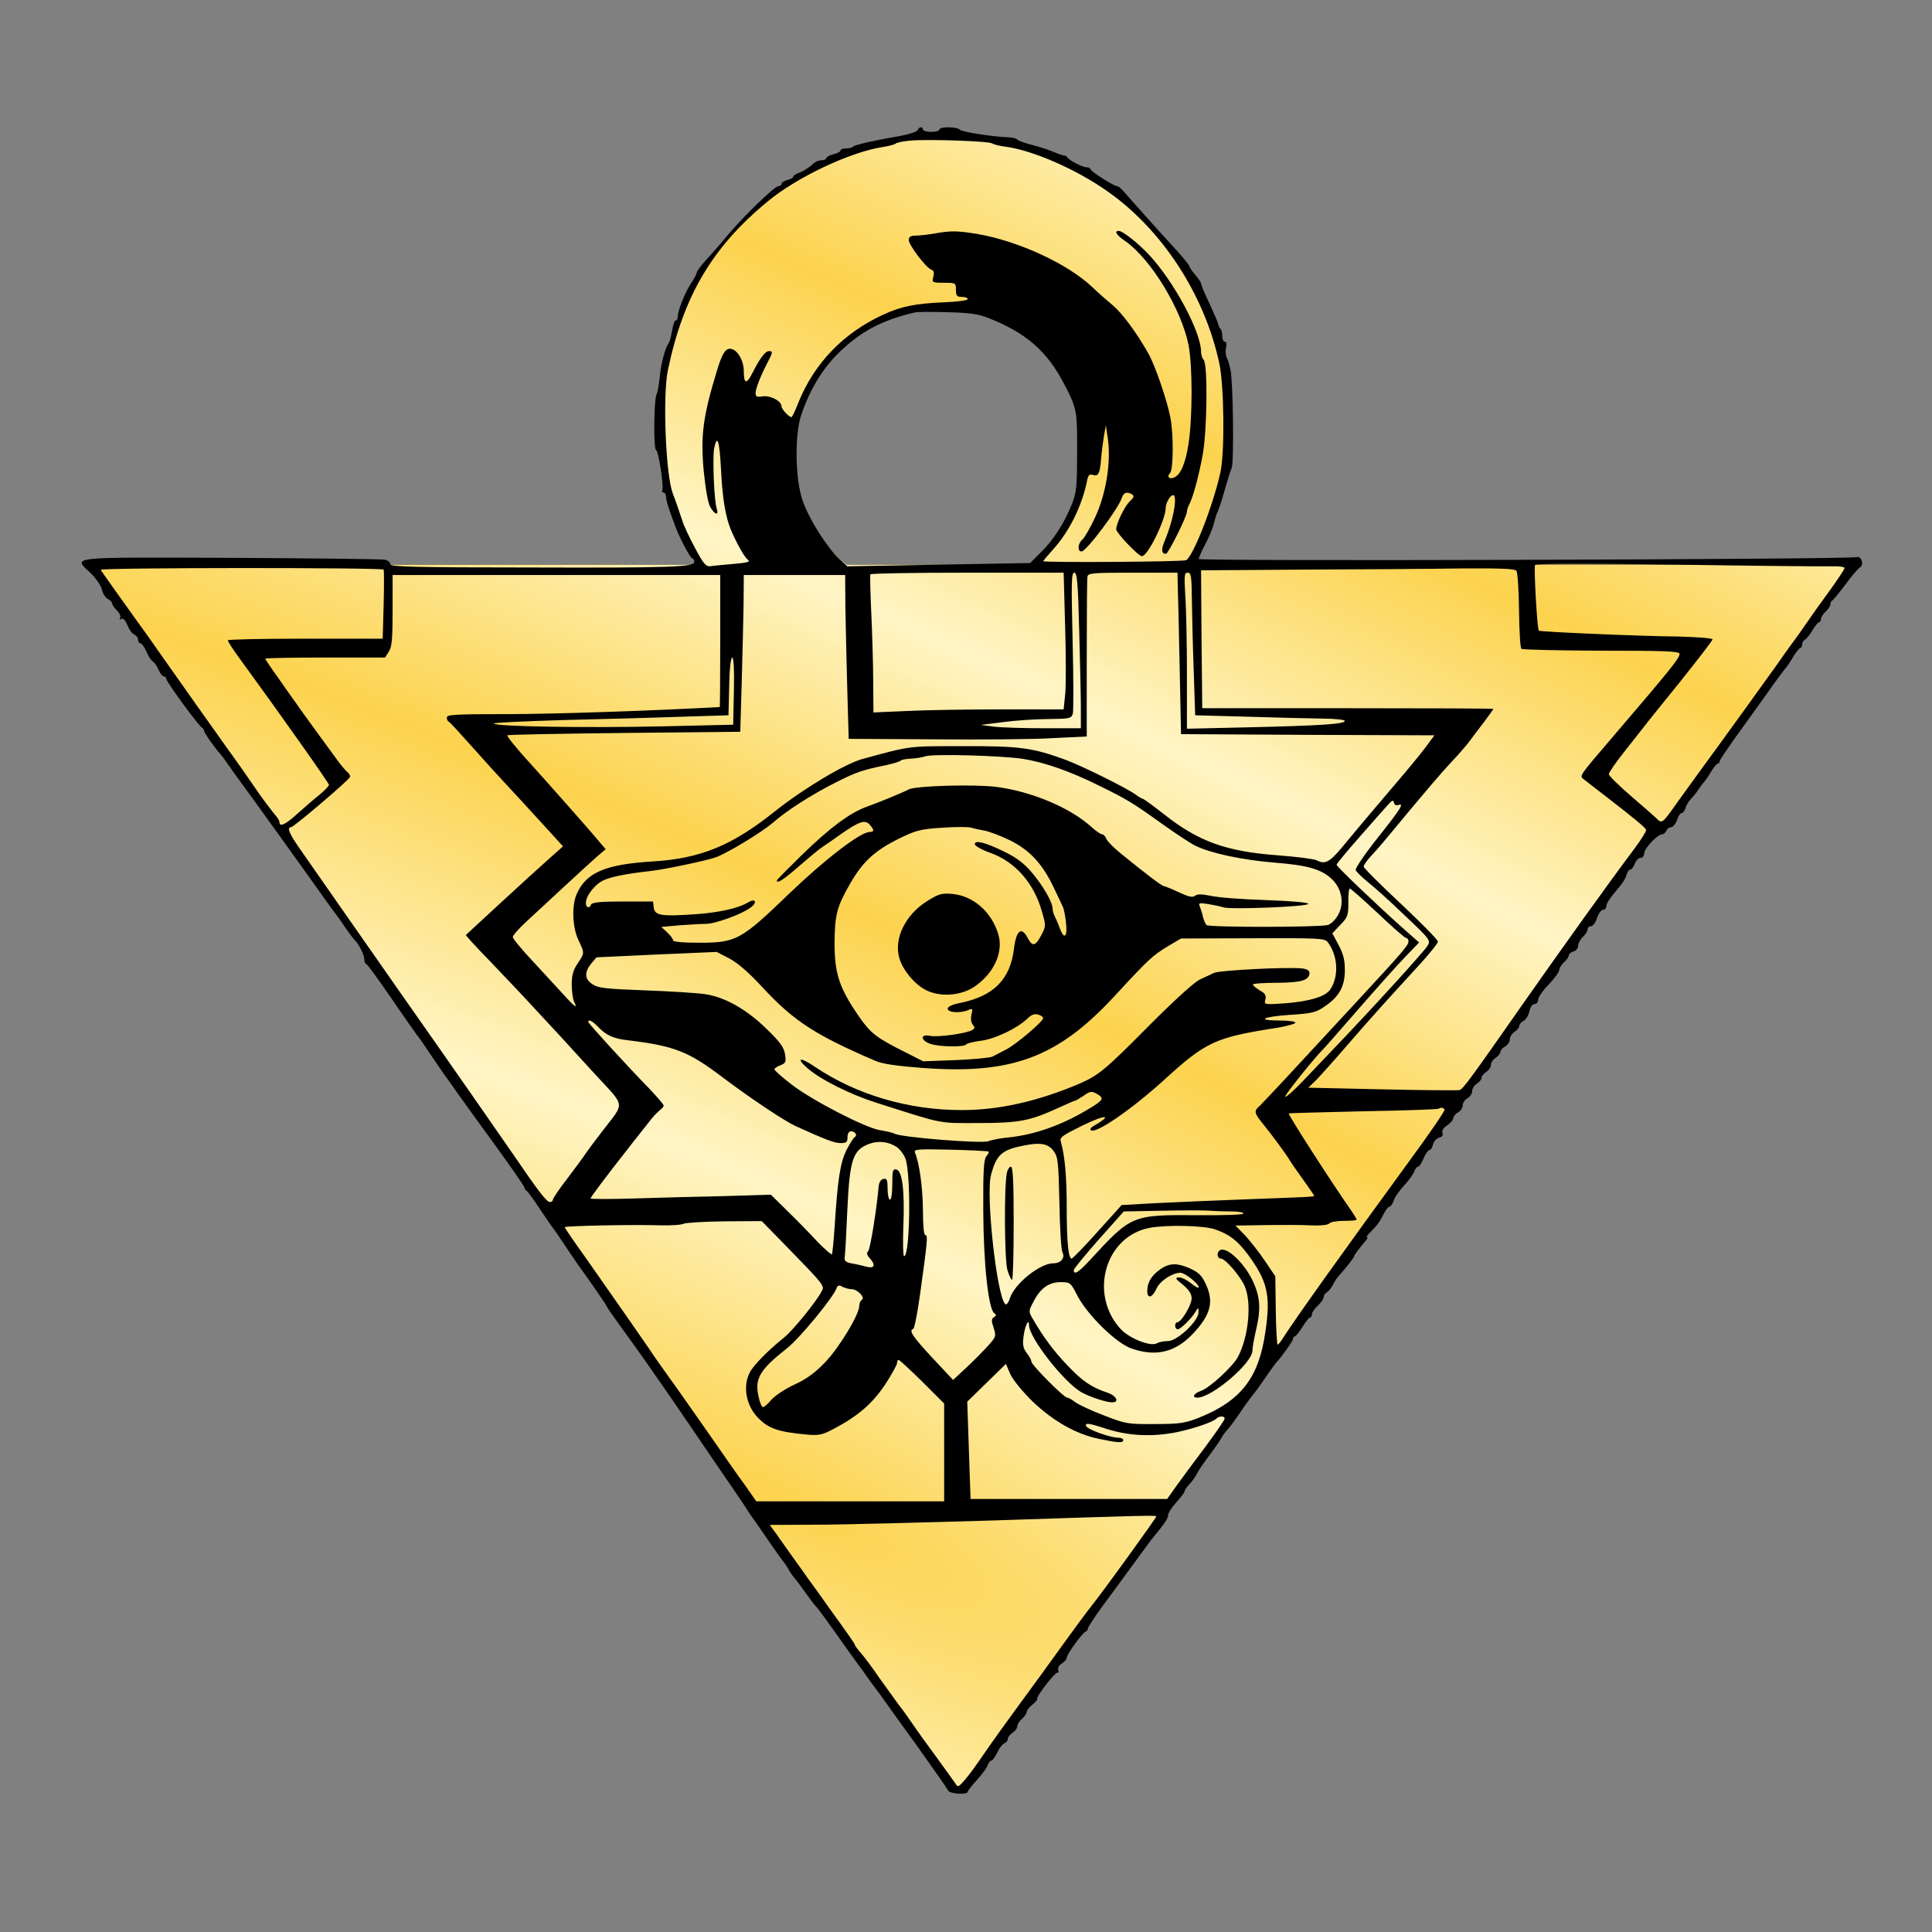 <?xml version="1.0" encoding="utf-8"?>
<svg viewBox="0 0 500 500" xmlns="http://www.w3.org/2000/svg">
  <rect x="0" y="0" width="500" height="500" fill="#808080" stroke="none"/>
  <defs>
    <radialGradient gradientUnits="userSpaceOnUse" cx="-3612.173" cy="2773.005" r="3729.994" id="gradient-0" gradientTransform="matrix(0.138, 0.29, -1.177, 0.559, 6753.036, 735.61)" spreadMethod="reflect">
      <stop offset="0" style="stop-color: rgba(252, 211, 78, 1)"/>
      <stop offset="1" style="stop-color: rgb(255, 245, 197);"/>
    </radialGradient>
  </defs>
  <g transform="matrix(0.061, 0, 0, -0.061, 20.475, 464.189)" fill="#000000" stroke="none" style="">
    <title>Icon</title>
    <path d="M 55.158 5215.229 L 2649.758 5215.229 C 2537.492 5396.195 2472.109 5609.324 2472.109 5835.969 C 2472.109 6163.279 2608.881 6462.056 2825.493 6677.166 C 3043.606 6890.741 3346.376 7025.434 3678.208 7025.434 C 4010.04 7025.434 4312.86 6890.691 4530.956 6677.133 C 4639.493 6569.685 4728.359 6440.751 4789.484 6299.061 C 4819.832 6228.117 4843.678 6152.866 4859.785 6075.7 C 4867.788 6037.134 4873.944 5997.446 4878.086 5957.592 C 4880.132 5937.674 4881.7 5917.31 4882.756 5897.127 C 4883.251 5887.044 4883.647 5876.763 4883.928 5866.631 C 4884.175 5856.383 4884.307 5836.365 4884.307 5836.365 L 4884.307 5836.051 C 4883.796 5609.275 4818.38 5396.244 4706.229 5215.229 L 7515.147 5215.229 L 3725.471 -1.448 L 55.158 5215.229 Z M 3650.467 6303.649 C 3310.368 6303.649 3034.678 6027.959 3034.678 5687.859 C 3034.678 5497.982 3120.606 5328.188 3255.695 5215.229 L 4045.239 5215.229 C 4180.329 5328.188 4266.257 5497.982 4266.257 5687.859 C 4266.257 6027.959 3990.567 6303.649 3650.467 6303.649 Z" style="stroke: rgb(0, 0, 0); paint-order: fill; fill-rule: evenodd; fill: url(#gradient-0);"/>
    <path d="M 3558 7058 C 3555 7051 3522 7040 3484 7033 C 3368 7013 3292 6995 3284 6988 C 3280 6983 3266 6980 3253 6980 C 3241 6980 3230 6976 3230 6971 C 3230 6966 3217 6959 3200 6955 C 3184 6951 3170 6944 3170 6939 C 3170 6934 3161 6930 3151 6930 C 3140 6930 3125 6924 3118 6918 C 3098 6899 3068 6880 3048 6874 C 3038 6870 3030 6864 3030 6860 C 3030 6856 3019 6849 3005 6846 C 2991 6842 2980 6835 2980 6830 C 2980 6824 2974 6820 2967 6820 C 2951 6820 2824 6697 2755 6616 C 2728 6583 2686 6535 2663 6510 C 2639 6484 2620 6458 2620 6453 C 2620 6447 2610 6428 2597 6409 C 2571 6370 2540 6293 2540 6267 C 2540 6258 2536 6250 2531 6250 C 2526 6250 2520 6231 2516 6208 C 2512 6185 2506 6161 2502 6155 C 2486 6134 2470 6071 2464 6016 C 2461 5984 2455 5947 2449 5934 C 2438 5903 2437 5700 2448 5700 C 2458 5700 2482 5542 2474 5529 C 2471 5524 2474 5520 2479 5520 C 2485 5520 2490 5512 2490 5503 C 2490 5488 2501 5451 2530 5375 C 2547 5328 2594 5240 2602 5240 C 2606 5240 2610 5234 2610 5226 C 2610 5204 2522 5200 1903 5202 C 1421 5202 1320 5205 1320 5216 C 1320 5224 1310 5232 1298 5235 C 1285 5238 990 5241 642 5243 C -64 5245 -26 5250 51 5176 C 73 5154 94 5123 97 5108 C 100 5092 111 5075 121 5069 C 132 5064 140 5055 140 5050 C 140 5044 149 5031 160 5020 C 172 5008 178 4994 174 4988 C 170 4981 171 4980 179 4984 C 186 4989 196 4979 205 4957 C 213 4938 226 4920 235 4917 C 243 4913 250 4904 250 4895 C 250 4887 255 4880 261 4880 C 266 4880 277 4864 285 4846 C 293 4827 306 4807 313 4803 C 320 4799 331 4783 337 4768 C 344 4752 354 4740 360 4740 C 365 4740 370 4735 370 4729 C 370 4717 509 4527 522 4522 C 526 4520 530 4514 530 4509 C 530 4501 581 4429 600 4410 C 603 4407 621 4383 640 4355 C 659 4328 678 4301 683 4295 C 693 4283 1020 3828 1052 3782 C 1065 3764 1080 3743 1085 3737 C 1091 3730 1111 3702 1129 3675 C 1148 3647 1167 3623 1170 3620 C 1186 3606 1210 3558 1210 3540 C 1210 3529 1214 3520 1218 3520 C 1222 3520 1270 3454 1325 3374 C 1380 3293 1430 3223 1435 3216 C 1441 3210 1468 3171 1495 3130 C 1523 3089 1549 3051 1553 3045 C 1558 3040 1582 3005 1608 2968 C 1634 2932 1708 2829 1773 2740 C 1837 2652 1890 2575 1890 2570 C 1890 2566 1893 2560 1898 2558 C 1902 2557 1928 2521 1955 2480 C 1983 2439 2007 2403 2010 2400 C 2013 2397 2038 2361 2065 2320 C 2093 2279 2118 2241 2123 2235 C 2155 2192 2240 2069 2240 2065 C 2240 2062 2271 2018 2308 1967 C 2371 1881 2457 1759 2590 1564 C 2620 1519 2686 1423 2735 1351 C 2785 1279 2830 1212 2835 1203 C 2841 1194 2849 1181 2853 1176 C 2858 1170 2888 1127 2920 1080 C 2952 1033 2983 990 2988 984 C 2993 979 3002 964 3009 953 C 3015 941 3026 926 3032 918 C 3039 911 3061 882 3080 855 C 3099 828 3121 798 3130 790 C 3138 781 3174 732 3210 681 C 3246 630 3286 574 3300 555 C 3314 537 3332 512 3340 500 C 3348 488 3366 463 3380 445 C 3394 427 3412 402 3420 390 C 3428 378 3491 291 3559 197 C 3626 103 3684 20 3687 13 C 3692 -1 3770 -6 3770 8 C 3770 12 3788 35 3810 59 C 3832 83 3852 111 3855 121 C 3859 132 3865 140 3870 140 C 3875 140 3886 155 3895 174 C 3904 193 3918 211 3926 214 C 3934 217 3940 225 3940 232 C 3940 239 3949 251 3960 258 C 3971 265 3980 277 3980 285 C 3980 293 3989 308 4000 317 C 4011 327 4020 340 4020 346 C 4020 353 4031 367 4045 378 C 4058 389 4067 399 4065 402 C 4058 409 4140 515 4150 513 C 4155 511 4157 517 4154 525 C 4151 533 4157 544 4169 552 C 4181 559 4190 570 4190 577 C 4190 591 4257 683 4271 688 C 4276 690 4280 696 4280 701 C 4280 706 4307 747 4340 793 C 4374 838 4432 918 4470 970 C 4508 1022 4543 1070 4547 1075 C 4608 1149 4620 1167 4620 1181 C 4620 1190 4636 1215 4655 1236 C 4674 1257 4690 1278 4690 1282 C 4690 1287 4699 1301 4711 1313 C 4722 1325 4736 1344 4741 1355 C 4746 1366 4770 1402 4795 1435 C 4820 1468 4843 1502 4847 1510 C 4851 1518 4862 1534 4872 1544 C 4882 1555 4902 1582 4917 1604 C 4932 1627 4955 1659 4967 1675 C 4980 1692 4994 1710 4998 1715 C 5002 1721 5021 1748 5040 1775 C 5059 1803 5077 1827 5080 1830 C 5100 1850 5150 1921 5150 1929 C 5150 1935 5153 1940 5158 1940 C 5162 1940 5176 1958 5190 1980 C 5204 2002 5218 2020 5222 2020 C 5227 2020 5230 2026 5230 2033 C 5230 2041 5241 2057 5255 2070 C 5269 2083 5280 2099 5280 2106 C 5280 2113 5286 2123 5294 2127 C 5301 2131 5313 2146 5320 2160 C 5327 2174 5339 2192 5347 2200 C 5375 2231 5410 2275 5410 2281 C 5410 2286 5424 2304 5460 2348 C 5466 2354 5468 2360 5464 2360 C 5460 2360 5465 2369 5476 2380 C 5506 2410 5517 2424 5534 2458 C 5543 2476 5554 2490 5559 2490 C 5564 2490 5573 2502 5578 2518 C 5583 2533 5604 2562 5624 2583 C 5643 2604 5662 2630 5665 2641 C 5669 2651 5675 2660 5681 2660 C 5686 2660 5696 2676 5704 2695 C 5712 2714 5723 2730 5728 2730 C 5734 2730 5741 2741 5744 2754 C 5747 2767 5759 2780 5770 2783 C 5783 2786 5788 2794 5784 2803 C 5781 2813 5788 2825 5804 2835 C 5818 2845 5830 2858 5830 2866 C 5830 2873 5839 2884 5850 2890 C 5861 2896 5870 2909 5870 2920 C 5870 2931 5879 2944 5890 2950 C 5901 2956 5910 2970 5910 2980 C 5910 2991 5919 3005 5930 3012 C 5941 3019 5950 3030 5950 3037 C 5950 3044 5959 3055 5970 3062 C 5981 3069 5990 3083 5990 3092 C 5990 3102 5999 3115 6010 3122 C 6021 3129 6030 3140 6030 3147 C 6030 3154 6039 3164 6050 3170 C 6061 3176 6070 3190 6070 3200 C 6070 3211 6079 3225 6090 3232 C 6101 3239 6110 3250 6110 3257 C 6110 3264 6118 3274 6129 3279 C 6139 3285 6150 3303 6153 3320 C 6157 3338 6166 3350 6175 3350 C 6183 3350 6190 3358 6190 3368 C 6190 3378 6210 3408 6235 3433 C 6260 3459 6280 3487 6280 3495 C 6280 3503 6289 3518 6300 3527 C 6311 3537 6320 3550 6320 3556 C 6320 3562 6329 3570 6340 3573 C 6351 3576 6360 3587 6360 3598 C 6360 3608 6369 3625 6380 3635 C 6391 3645 6400 3659 6400 3667 C 6400 3674 6406 3680 6414 3680 C 6422 3680 6434 3696 6440 3715 C 6446 3734 6458 3750 6466 3750 C 6474 3750 6480 3758 6480 3768 C 6480 3777 6498 3804 6519 3828 C 6540 3851 6561 3881 6564 3895 C 6568 3909 6575 3920 6580 3920 C 6586 3920 6595 3931 6600 3945 C 6605 3959 6616 3970 6625 3970 C 6633 3970 6640 3979 6640 3989 C 6640 4010 6697 4070 6716 4070 C 6723 4070 6730 4077 6734 4085 C 6737 4093 6746 4100 6754 4100 C 6762 4100 6773 4114 6779 4130 C 6784 4147 6793 4160 6799 4160 C 6804 4160 6812 4170 6816 4183 C 6819 4195 6830 4212 6839 4221 C 6848 4230 6862 4247 6870 4260 C 6878 4272 6890 4288 6896 4294 C 6901 4300 6915 4320 6925 4338 C 6936 4355 6948 4370 6952 4370 C 6956 4370 6960 4374 6960 4380 C 6960 4385 7004 4450 7058 4524 C 7111 4598 7162 4668 7170 4680 C 7185 4702 7231 4765 7248 4785 C 7252 4791 7265 4810 7275 4828 C 7286 4845 7298 4860 7302 4860 C 7306 4860 7310 4867 7310 4875 C 7310 4882 7316 4893 7323 4897 C 7331 4901 7345 4920 7355 4938 C 7366 4955 7378 4970 7382 4970 C 7386 4970 7390 4976 7390 4983 C 7390 4991 7399 5005 7410 5015 C 7421 5025 7430 5039 7430 5046 C 7430 5053 7433 5060 7438 5062 C 7442 5064 7467 5094 7494 5130 C 7520 5166 7548 5198 7555 5202 C 7574 5213 7562 5252 7541 5246 C 7505 5236 4750 5228 4750 5238 C 4750 5243 4763 5273 4779 5303 C 4795 5333 4811 5373 4815 5391 C 4819 5409 4826 5431 4831 5440 C 4835 5448 4849 5489 4860 5530 C 4872 5571 4885 5614 4890 5625 C 4900 5648 4896 5987 4885 6040 C 4881 6059 4874 6083 4869 6092 C 4864 6102 4862 6121 4866 6135 C 4870 6150 4868 6160 4861 6160 C 4855 6160 4850 6170 4850 6183 C 4850 6196 4847 6210 4843 6214 C 4838 6218 4835 6225 4834 6228 C 4833 6239 4820 6269 4789 6336 C 4773 6370 4760 6402 4760 6406 C 4760 6411 4749 6428 4735 6444 C 4721 6460 4710 6477 4710 6481 C 4710 6485 4680 6522 4643 6562 C 4572 6639 4465 6759 4431 6798 C 4420 6811 4408 6821 4403 6820 C 4392 6819 4290 6883 4290 6893 C 4290 6897 4283 6900 4274 6900 C 4256 6900 4197 6931 4192 6943 C 4190 6947 4184 6950 4178 6950 C 4173 6950 4154 6957 4137 6964 C 4119 6972 4078 6986 4046 6994 C 4013 7002 3984 7013 3981 7017 C 3978 7022 3962 7026 3945 7027 C 3870 7030 3746 7050 3737 7059 C 3723 7073 3650 7073 3650 7060 C 3650 7055 3634 7050 3615 7050 C 3596 7050 3580 7055 3580 7060 C 3580 7074 3562 7072 3558 7058 Z M 3874 7001 C 3880 6997 3906 6990 3932 6987 C 4045 6972 4229 6892 4360 6800 C 4594 6637 4774 6361 4837 6070 C 4858 5974 4861 5691 4842 5605 C 4811 5465 4728 5253 4697 5233 C 4685 5226 4090 5222 4090 5229 C 4090 5230 4111 5255 4136 5283 C 4202 5357 4256 5466 4277 5573 C 4281 5594 4287 5599 4300 5595 C 4324 5587 4331 5600 4336 5663 C 4338 5692 4344 5735 4348 5760 L 4356 5805 L 4365 5745 C 4378 5647 4357 5516 4312 5418 C 4291 5372 4266 5329 4257 5321 C 4237 5305 4234 5270 4253 5270 C 4273 5270 4410 5452 4424 5498 C 4432 5521 4446 5525 4468 5512 C 4477 5505 4475 5499 4459 5484 C 4437 5465 4400 5389 4400 5364 C 4400 5349 4494 5250 4509 5250 C 4534 5250 4610 5405 4610 5455 C 4610 5467 4617 5485 4625 5496 C 4666 5550 4653 5428 4605 5313 C 4590 5278 4592 5260 4611 5260 C 4621 5260 4700 5419 4700 5439 C 4700 5445 4704 5458 4709 5468 C 4725 5497 4748 5580 4766 5675 C 4786 5778 4789 6065 4771 6083 C 4765 6089 4760 6104 4760 6117 C 4760 6202 4644 6417 4538 6530 C 4491 6580 4427 6630 4411 6630 C 4390 6630 4401 6612 4438 6587 C 4548 6510 4677 6297 4707 6145 C 4724 6056 4724 5841 4707 5728 C 4694 5643 4673 5594 4644 5583 C 4624 5575 4614 5588 4628 5602 C 4643 5617 4644 5770 4629 5842 C 4615 5914 4564 6061 4538 6107 C 4488 6197 4425 6281 4387 6313 C 4364 6332 4323 6368 4297 6393 C 4193 6491 3985 6587 3811 6617 C 3732 6630 3703 6631 3647 6622 C 3610 6615 3566 6610 3550 6610 C 3527 6610 3520 6605 3520 6591 C 3520 6570 3592 6475 3615 6466 C 3626 6462 3629 6453 3624 6435 C 3618 6411 3619 6410 3669 6410 C 3719 6410 3720 6409 3720 6380 C 3720 6355 3724 6350 3745 6350 C 3759 6350 3770 6346 3770 6341 C 3770 6335 3724 6329 3668 6327 C 3549 6322 3488 6310 3412 6275 C 3241 6196 3118 6068 3050 5898 C 3038 5866 3025 5840 3022 5840 C 3011 5840 2980 5874 2980 5886 C 2980 5908 2933 5933 2900 5928 C 2876 5924 2870 5927 2870 5941 C 2870 5961 2890 6012 2921 6072 C 2944 6116 2944 6120 2926 6120 C 2911 6120 2887 6088 2857 6028 C 2832 5978 2820 5980 2820 6034 C 2820 6082 2791 6130 2761 6130 C 2741 6130 2727 6106 2707 6040 C 2647 5844 2636 5763 2650 5611 C 2658 5533 2668 5475 2678 5458 C 2698 5424 2715 5421 2705 5453 C 2694 5484 2687 5665 2694 5706 C 2707 5771 2717 5740 2723 5623 C 2729 5497 2742 5417 2766 5360 C 2792 5300 2823 5245 2838 5234 C 2849 5226 2834 5222 2774 5217 C 2731 5213 2686 5209 2675 5207 C 2659 5206 2646 5222 2613 5285 C 2589 5329 2566 5379 2561 5395 C 2549 5432 2530 5488 2519 5515 C 2489 5591 2475 5930 2498 6040 C 2564 6354 2686 6561 2920 6754 C 3045 6858 3272 6965 3410 6986 C 3435 6990 3460 6996 3465 7001 C 3471 7005 3498 7011 3525 7013 C 3600 7020 3862 7011 3874 7001 Z M 3859 6260 C 4019 6197 4109 6118 4182 5975 C 4233 5877 4235 5864 4234 5690 C 4234 5546 4231 5518 4212 5471 C 4181 5392 4132 5316 4080 5266 L 4035 5221 L 3647 5214 L 3259 5207 L 3223 5241 C 3169 5292 3095 5411 3069 5487 C 3038 5578 3035 5766 3064 5850 C 3100 5956 3152 6043 3222 6112 C 3314 6202 3402 6250 3545 6284 C 3556 6287 3619 6287 3685 6285 C 3778 6283 3817 6277 3859 6260 Z M 7433 5207 C 7464 5208 7490 5205 7490 5200 C 7490 5195 7463 5154 7430 5108 C 7396 5062 7354 5003 7335 4975 C 7316 4948 7288 4907 7271 4885 C 7255 4863 7226 4823 7207 4795 C 7161 4730 6961 4452 6868 4326 C 6828 4271 6788 4215 6778 4201 C 6769 4187 6751 4162 6738 4146 C 6717 4122 6712 4120 6699 4131 C 6692 4139 6641 4183 6588 4229 C 6534 4275 6490 4319 6490 4325 C 6490 4332 6518 4373 6553 4417 C 6587 4460 6624 4507 6635 4521 C 6646 4536 6717 4624 6793 4718 C 6868 4812 6930 4892 6930 4897 C 6930 4902 6866 4907 6788 4909 C 6607 4911 6198 4929 6193 4934 C 6186 4941 6171 5203 6177 5213 C 6181 5219 6384 5220 6779 5214 C 7107 5209 7401 5206 7433 5207 Z M 1292 5193 C 1294 5188 1294 5121 1292 5043 L 1288 4900 L 959 4900 C 778 4900 630 4897 631 4893 C 631 4888 650 4859 673 4827 C 867 4561 1060 4287 1060 4280 C 1060 4275 1042 4256 1020 4238 C 997 4220 956 4184 927 4158 C 875 4111 850 4099 850 4122 C 850 4129 839 4145 826 4159 C 814 4174 778 4221 748 4265 C 718 4309 667 4382 634 4427 C 579 4504 425 4721 331 4855 C 308 4888 273 4938 252 4966 C 171 5079 95 5185 92 5192 C 87 5202 1288 5202 1292 5193 Z M 6098 5188 C 6103 5181 6108 5106 6109 5020 C 6110 4935 6114 4862 6119 4857 C 6123 4853 6276 4850 6458 4849 C 6721 4849 6790 4847 6790 4836 C 6790 4817 6756 4775 6520 4499 C 6355 4306 6364 4319 6387 4301 C 6398 4292 6442 4258 6485 4225 C 6597 4138 6645 4099 6648 4089 C 6650 4084 6627 4047 6597 4007 C 6483 3855 6297 3595 6125 3350 C 5905 3035 5872 2990 5857 2985 C 5850 2983 5703 2984 5530 2988 L 5215 2995 L 5246 3025 C 5263 3042 5323 3109 5380 3175 C 5485 3296 5537 3354 5685 3515 C 5729 3563 5765 3608 5765 3615 C 5765 3622 5694 3694 5608 3775 C 5521 3856 5450 3927 5450 3933 C 5450 3940 5465 3961 5483 3980 C 5501 3999 5529 4031 5545 4051 C 5719 4261 5781 4333 5825 4380 C 5854 4410 5885 4447 5896 4461 C 5906 4475 5934 4512 5958 4543 C 5981 4574 6000 4600 6000 4602 C 6000 4604 5722 4605 5383 4605 L 4765 4605 L 4762 4897 L 4760 5190 L 5197 5193 C 5438 5194 5737 5196 5861 5198 C 6033 5199 6090 5197 6098 5188 Z M 4183 4960 C 4187 4838 4187 4708 4184 4670 L 4177 4600 L 3910 4600 C 3763 4600 3582 4597 3507 4593 L 3370 4587 L 3369 4716 C 3369 4787 3365 4917 3361 5005 C 3357 5093 3355 5168 3357 5173 C 3359 5177 3545 5180 3769 5180 L 4177 5180 L 4183 4960 Z M 4243 4933 C 4247 4796 4250 4648 4250 4603 L 4250 4520 L 4093 4520 C 4006 4520 3910 4523 3880 4527 L 3825 4534 L 3920 4546 C 3972 4553 4059 4559 4112 4559 C 4202 4560 4209 4561 4216 4582 C 4219 4594 4219 4733 4215 4892 C 4209 5140 4210 5180 4222 5180 C 4234 5180 4238 5139 4243 4933 Z M 4661 5128 C 4662 5099 4666 4945 4669 4785 L 4675 4495 L 5212 4492 L 5750 4490 L 5722 4452 C 5707 4431 5663 4376 5623 4329 C 5509 4195 5419 4089 5360 4017 C 5305 3951 5286 3941 5250 3960 C 5240 3965 5166 3975 5085 3981 C 4866 3997 4748 4040 4603 4155 C 4557 4191 4517 4220 4514 4220 C 4511 4220 4496 4228 4482 4239 C 4439 4269 4261 4357 4188 4385 C 4047 4437 3992 4445 3750 4444 C 3514 4444 3531 4446 3325 4390 C 3250 4370 3073 4264 2950 4166 C 2770 4022 2635 3967 2435 3955 C 2236 3943 2154 3909 2113 3821 C 2089 3772 2092 3675 2119 3620 C 2145 3565 2145 3567 2115 3522 C 2096 3494 2090 3472 2090 3432 C 2090 3403 2095 3370 2100 3359 C 2117 3328 2103 3337 2058 3387 C 2034 3413 1976 3476 1928 3528 C 1879 3580 1840 3627 1840 3634 C 1840 3641 1866 3671 1899 3701 C 1931 3731 2004 3798 2061 3851 C 2118 3904 2181 3961 2199 3977 L 2234 4007 L 2209 4036 C 2175 4078 1990 4287 1893 4394 C 1848 4444 1814 4487 1817 4490 C 1819 4493 2043 4497 2313 4500 L 2805 4505 L 2811 4710 C 2814 4823 2818 4972 2819 5043 L 2820 5170 L 3035 5170 L 3250 5170 L 3251 5033 C 3252 4957 3256 4801 3259 4685 L 3265 4475 L 3625 4473 C 3823 4471 4050 4473 4130 4478 L 4275 4485 L 4275 4815 C 4275 4997 4276 5153 4278 5163 C 4280 5178 4297 5180 4470 5180 L 4660 5180 L 4661 5128 Z M 4721 5063 C 4722 4998 4725 4862 4729 4760 L 4735 4575 L 4955 4569 C 5076 4565 5219 4562 5273 4561 C 5326 4561 5370 4556 5370 4551 C 5370 4538 5269 4531 4963 4524 L 4700 4518 L 4700 4751 C 4700 4880 4697 5029 4693 5083 C 4688 5169 4689 5180 4703 5180 C 4718 5180 4720 5165 4721 5063 Z M 2720 4890 C 2720 4736 2719 4610 2718 4610 C 2430 4594 2013 4580 1818 4580 C 1602 4580 1560 4578 1560 4566 C 1560 4558 1563 4550 1568 4548 C 1572 4547 1615 4500 1664 4445 C 1713 4390 1778 4318 1809 4285 C 1840 4252 1907 4179 1959 4122 L 2053 4019 L 1989 3962 C 1954 3931 1862 3847 1785 3776 C 1708 3705 1643 3645 1641 3643 C 1639 3642 1684 3592 1742 3533 C 1799 3473 1888 3380 1938 3325 C 1989 3270 2041 3214 2054 3200 C 2066 3186 2128 3119 2190 3051 C 2320 2910 2316 2936 2221 2812 C 2190 2772 2158 2729 2150 2717 C 2142 2704 2107 2657 2073 2612 C 2038 2567 2010 2525 2010 2520 C 2010 2514 2004 2510 1997 2510 C 1984 2510 1948 2556 1850 2700 C 1804 2767 1592 3072 1372 3385 C 1189 3647 967 3964 932 4015 C 891 4074 881 4100 899 4100 C 910 4100 1144 4299 1149 4313 C 1151 4319 1146 4328 1138 4334 C 1131 4340 1113 4361 1099 4380 C 1085 4399 1042 4458 1004 4510 C 966 4562 928 4615 920 4627 C 912 4638 879 4684 848 4729 C 816 4773 790 4812 790 4815 C 790 4818 904 4820 1044 4820 L 1298 4820 L 1314 4845 C 1327 4865 1330 4898 1330 5020 L 1330 5170 L 2025 5170 L 2720 5170 L 2720 4890 Z M 2778 4678 L 2775 4535 L 2470 4528 C 2156 4521 1760 4527 1760 4540 C 1760 4544 1896 4550 2063 4555 C 2229 4559 2453 4565 2560 4569 L 2755 4575 L 2758 4698 C 2759 4770 2765 4820 2771 4820 C 2777 4820 2780 4767 2778 4678 Z M 4005 4390 C 4096 4375 4201 4339 4324 4278 C 4447 4218 4471 4203 4595 4114 C 4650 4075 4713 4033 4735 4022 C 4799 3990 4935 3961 5070 3950 C 5212 3939 5271 3922 5316 3879 C 5359 3837 5369 3772 5339 3724 C 5328 3705 5309 3688 5297 3685 C 5249 3675 4792 3675 4783 3685 C 4778 3691 4771 3707 4768 3720 C 4765 3734 4759 3753 4755 3763 C 4748 3779 4752 3780 4791 3774 C 4815 3770 4844 3764 4855 3760 C 4886 3750 5215 3763 5215 3775 C 5215 3781 5144 3787 5035 3791 C 4936 3794 4831 3802 4801 3809 C 4762 3817 4743 3817 4734 3809 C 4724 3801 4707 3805 4666 3824 C 4636 3838 4607 3850 4603 3850 C 4594 3850 4522 3905 4419 3989 C 4389 4013 4362 4041 4358 4051 C 4354 4062 4346 4070 4340 4070 C 4334 4070 4314 4084 4295 4101 C 4206 4182 4044 4251 3893 4271 C 3801 4283 3553 4276 3521 4261 C 3490 4245 3397 4207 3339 4186 C 3270 4161 3184 4097 3066 3982 C 3008 3925 2960 3877 2960 3874 C 2960 3859 2990 3878 3058 3938 C 3101 3975 3143 4010 3152 4015 C 3160 4021 3195 4044 3228 4068 C 3311 4126 3334 4133 3354 4111 C 3374 4089 3374 4080 3354 4080 C 3315 4080 3163 3963 3010 3816 C 2808 3621 2787 3610 2631 3610 C 2560 3610 2520 3614 2520 3620 C 2520 3626 2509 3641 2495 3654 L 2470 3677 L 2547 3684 C 2589 3687 2639 3690 2659 3690 C 2699 3690 2812 3731 2850 3760 C 2879 3782 2869 3800 2838 3781 C 2799 3757 2717 3738 2615 3731 C 2472 3721 2442 3725 2438 3759 L 2435 3785 L 2306 3785 C 2212 3785 2175 3781 2172 3772 C 2166 3754 2150 3758 2150 3778 C 2150 3810 2189 3859 2227 3876 C 2263 3891 2323 3903 2430 3915 C 2494 3923 2659 3958 2700 3972 C 2752 3991 2892 4076 2942 4118 C 3002 4171 3109 4239 3210 4290 C 3297 4334 3324 4343 3422 4363 C 3453 4370 3482 4378 3486 4383 C 3490 4387 3509 4390 3529 4391 C 3549 4392 3576 4396 3590 4401 C 3622 4412 3914 4404 4005 4390 Z M 5596 4194 C 5624 4205 5608 4179 5510 4056 C 5455 3987 5413 3925 5416 3918 C 5419 3911 5442 3888 5468 3867 C 5494 3847 5565 3783 5625 3725 C 5733 3623 5735 3620 5720 3596 C 5704 3570 5477 3321 5313 3150 C 5284 3120 5230 3063 5192 3023 C 5154 2983 5120 2953 5117 2957 C 5112 2961 5249 3132 5280 3160 C 5283 3163 5350 3239 5429 3330 C 5508 3421 5598 3521 5629 3553 L 5685 3611 L 5615 3673 C 5503 3773 5335 3933 5335 3941 C 5335 3945 5378 3997 5430 4056 C 5482 4115 5536 4177 5550 4192 C 5570 4215 5576 4217 5578 4205 C 5580 4195 5588 4191 5596 4194 Z M 3840 4086 C 3860 4082 3907 4065 3946 4046 C 4029 4006 4084 3949 4131 3852 C 4149 3815 4167 3777 4172 3766 C 4178 3756 4184 3723 4187 3694 C 4194 3633 4179 3621 4160 3673 C 4154 3690 4144 3713 4139 3722 C 4134 3732 4130 3747 4130 3755 C 4130 3782 4089 3853 4042 3908 C 4010 3946 3977 3971 3928 3995 C 3845 4036 3800 4047 3800 4028 C 3800 4021 3830 4004 3867 3991 C 3972 3953 4051 3863 4085 3742 C 4102 3683 4102 3680 4083 3644 C 4058 3595 4045 3592 4025 3629 C 3998 3681 3976 3664 3966 3583 C 3950 3454 3880 3384 3740 3355 C 3704 3348 3685 3339 3685 3330 C 3685 3313 3741 3310 3774 3325 C 3791 3332 3792 3330 3786 3306 C 3782 3289 3784 3272 3791 3263 C 3801 3251 3801 3247 3790 3240 C 3766 3225 3642 3208 3610 3215 C 3568 3224 3569 3196 3611 3181 C 3649 3168 3757 3166 3764 3179 C 3767 3183 3794 3190 3825 3194 C 3884 3201 3977 3245 4022 3287 C 4040 3305 4054 3310 4069 3305 C 4081 3302 4090 3295 4090 3290 C 4090 3276 3976 3179 3933 3157 C 3912 3146 3886 3133 3875 3127 C 3865 3122 3794 3115 3718 3112 L 3581 3107 L 3508 3144 C 3382 3207 3359 3225 3310 3295 C 3225 3418 3205 3478 3205 3610 C 3206 3729 3215 3764 3273 3864 C 3325 3954 3376 4001 3477 4051 C 3550 4087 3569 4092 3662 4098 C 3719 4102 3774 4102 3785 4098 C 3796 4095 3821 4089 3840 4086 Z M 5510 3735 C 5571 3677 5625 3630 5630 3630 C 5636 3630 5640 3623 5640 3615 C 5640 3600 5615 3570 5425 3365 C 5369 3305 5257 3183 5175 3095 C 5094 3007 5019 2928 5009 2918 C 4983 2896 4985 2888 5023 2841 C 5066 2788 5122 2711 5135 2689 C 5140 2680 5166 2642 5193 2605 C 5219 2569 5240 2538 5240 2536 C 5240 2532 5210 2531 4940 2521 C 4811 2516 4642 2509 4564 2505 L 4423 2497 L 4321 2384 C 4265 2321 4215 2270 4211 2270 C 4197 2270 4190 2340 4190 2490 C 4190 2620 4182 2706 4165 2766 C 4159 2784 4171 2792 4252 2832 C 4357 2884 4391 2882 4300 2830 C 4292 2825 4288 2819 4292 2815 C 4310 2796 4462 2900 4601 3026 C 4783 3192 4819 3208 5088 3250 C 5127 3257 5160 3266 5160 3271 C 5160 3276 5131 3280 5095 3280 C 4991 3280 5020 3296 5136 3304 C 5232 3310 5247 3314 5285 3340 C 5347 3382 5370 3425 5370 3495 C 5370 3538 5363 3564 5343 3601 L 5317 3650 L 5351 3686 C 5382 3718 5385 3726 5385 3781 C 5384 3813 5387 3840 5391 3840 C 5395 3840 5448 3793 5510 3735 Z M 5297 3613 C 5340 3557 5346 3470 5309 3413 C 5290 3382 5221 3361 5116 3353 C 5027 3347 5027 3347 5033 3369 C 5037 3387 5032 3395 5009 3408 C 4993 3418 4980 3428 4980 3433 C 4980 3437 5026 3440 5083 3440 C 5188 3441 5220 3451 5220 3483 C 5220 3492 5208 3499 5188 3501 C 5129 3508 4835 3493 4815 3482 C 4804 3477 4777 3464 4755 3454 C 4730 3442 4648 3367 4539 3258 C 4354 3071 4326 3048 4244 3012 C 4067 2937 3903 2900 3745 2900 C 3518 2900 3298 2965 3121 3084 C 3058 3127 3039 3122 3091 3077 C 3146 3029 3273 2966 3380 2932 C 3675 2838 3641 2845 3815 2845 C 3989 2845 4034 2854 4158 2911 C 4193 2927 4223 2940 4226 2940 C 4229 2940 4245 2950 4262 2961 C 4288 2980 4295 2981 4316 2970 C 4348 2952 4346 2944 4303 2917 C 4183 2841 4061 2796 3943 2784 C 3911 2781 3873 2774 3858 2768 C 3828 2757 3489 2784 3459 2800 C 3450 2805 3422 2811 3397 2815 C 3335 2825 3106 2943 3021 3010 C 2982 3040 2950 3068 2950 3073 C 2950 3077 2961 3085 2975 3090 C 2998 3099 3000 3104 2995 3137 C 2990 3167 2973 3190 2916 3245 C 2830 3329 2738 3380 2655 3392 C 2622 3397 2507 3404 2400 3408 C 2234 3414 2201 3418 2178 3434 C 2144 3456 2143 3485 2173 3522 L 2195 3548 L 2450 3560 L 2705 3571 L 2759 3543 C 2795 3524 2842 3483 2902 3418 C 3032 3278 3124 3218 3378 3109 C 3407 3096 3469 3087 3576 3079 C 3958 3050 4153 3123 4396 3387 C 4540 3543 4554 3555 4619 3595 L 4675 3628 L 4979 3629 C 5257 3630 5284 3629 5297 3613 Z M 2201 3254 C 2235 3218 2266 3203 2330 3196 C 2526 3172 2585 3149 2730 3039 C 2851 2948 2992 2854 3040 2832 C 3170 2773 3205 2760 3231 2760 C 3255 2760 3260 2764 3260 2785 C 3260 2800 3266 2810 3274 2810 C 3293 2810 3304 2793 3290 2785 C 3285 2782 3269 2757 3255 2729 C 3229 2676 3218 2605 3205 2400 C 3201 2342 3196 2292 3194 2288 C 3192 2285 3164 2309 3132 2342 C 3101 2376 3044 2434 3005 2472 L 2935 2541 L 2735 2535 C 2625 2533 2453 2528 2353 2525 C 2252 2522 2170 2522 2170 2525 C 2170 2531 2235 2617 2340 2751 C 2365 2782 2398 2825 2415 2846 C 2431 2868 2453 2891 2462 2898 C 2472 2905 2480 2915 2480 2919 C 2480 2924 2454 2954 2423 2987 C 2328 3084 2160 3268 2160 3274 C 2160 3287 2178 3278 2201 3254 Z M 5793 2902 C 5796 2898 5731 2803 5648 2690 C 5365 2302 5162 2018 5109 1935 C 5099 1919 5088 1905 5085 1905 C 5082 1905 5078 1970 5077 2050 L 5075 2195 L 5031 2260 C 5007 2296 4969 2344 4947 2368 L 4906 2410 L 5030 2412 C 5099 2413 5187 2413 5226 2411 C 5270 2409 5300 2413 5304 2419 C 5308 2425 5336 2430 5366 2430 C 5396 2430 5420 2432 5420 2435 C 5420 2438 5411 2453 5401 2468 C 5318 2586 5128 2881 5132 2886 C 5134 2887 5277 2891 5450 2895 C 5623 2898 5767 2903 5769 2906 C 5776 2912 5788 2911 5793 2902 Z M 3468 2744 C 3481 2735 3498 2714 3505 2696 C 3530 2637 3526 2280 3500 2280 C 3496 2280 3494 2337 3497 2408 C 3503 2561 3492 2643 3467 2648 C 3452 2651 3450 2643 3450 2586 C 3450 2549 3446 2520 3440 2520 C 3435 2520 3430 2541 3430 2566 C 3430 2604 3427 2611 3413 2608 C 3401 2606 3394 2594 3392 2575 C 3384 2482 3357 2313 3348 2302 C 3340 2293 3342 2285 3354 2272 C 3380 2243 3375 2227 3343 2235 C 3327 2239 3299 2246 3280 2249 C 3253 2254 3246 2260 3248 2275 C 3250 2286 3255 2374 3259 2470 C 3269 2691 3282 2731 3353 2757 C 3390 2771 3434 2766 3468 2744 Z M 4134 2727 C 4153 2701 4155 2683 4159 2507 C 4161 2401 4166 2307 4172 2297 C 4184 2273 4166 2250 4133 2250 C 4077 2250 3969 2164 3949 2102 C 3943 2082 3934 2072 3929 2077 C 3893 2113 3846 2541 3869 2626 C 3890 2704 3912 2727 3982 2744 C 4072 2765 4108 2761 4134 2727 Z M 3859 2724 C 3861 2722 3857 2713 3849 2704 C 3838 2690 3835 2642 3836 2471 C 3837 2246 3858 2054 3883 2038 C 3892 2032 3892 2028 3881 2021 C 3870 2014 3870 2006 3880 1976 C 3891 1941 3890 1938 3858 1902 C 3840 1882 3799 1840 3767 1810 L 3708 1755 L 3619 1850 C 3535 1941 3519 1964 3539 1972 C 3544 1974 3557 2040 3568 2120 C 3599 2344 3602 2370 3590 2370 C 3584 2370 3580 2410 3580 2478 C 3579 2573 3565 2675 3546 2720 C 3540 2734 3558 2735 3697 2732 C 3784 2730 3857 2726 3859 2724 Z M 4891 2470 C 4918 2470 4940 2466 4940 2461 C 4940 2456 4856 2453 4748 2454 C 4465 2456 4466 2456 4287 2262 C 4240 2211 4220 2199 4220 2221 C 4220 2227 4268 2285 4326 2351 L 4432 2470 L 4593 2473 C 4682 2475 4775 2475 4799 2473 C 4823 2471 4865 2470 4891 2470 Z M 2991 2332 C 3166 2152 3164 2155 3149 2129 C 3126 2085 3028 1965 2992 1936 C 2926 1883 2859 1816 2845 1786 C 2815 1728 2830 1648 2878 1597 C 2923 1549 2966 1534 3091 1523 C 3140 1519 3154 1522 3206 1550 C 3309 1605 3366 1656 3420 1736 C 3447 1778 3470 1819 3470 1826 C 3470 1834 3473 1840 3477 1840 C 3481 1840 3526 1798 3577 1748 L 3670 1655 L 3670 1448 L 3670 1240 L 3271 1240 L 2873 1240 L 2822 1313 C 2793 1352 2723 1453 2666 1535 C 2608 1618 2533 1725 2498 1773 C 2463 1822 2428 1872 2420 1885 C 2403 1910 2283 2083 2148 2275 C 2099 2343 2060 2401 2060 2403 C 2060 2409 2361 2415 2467 2411 C 2513 2410 2557 2413 2565 2418 C 2574 2422 2652 2427 2739 2428 L 2896 2429 L 2991 2332 Z M 4819 2394 C 4880 2373 4914 2347 4959 2287 C 5042 2174 5056 2114 5033 1960 C 5005 1763 4929 1666 4749 1594 C 4693 1572 4669 1568 4564 1568 C 4447 1567 4440 1569 4347 1605 C 4294 1625 4239 1651 4226 1661 C 4213 1671 4198 1680 4192 1680 C 4178 1680 4040 1819 4040 1833 C 4040 1840 4031 1856 4020 1870 C 4005 1890 4002 1905 4007 1940 C 4012 1984 4030 2020 4030 1988 C 4030 1934 4181 1742 4254 1702 C 4291 1682 4358 1660 4383 1660 C 4415 1660 4401 1688 4363 1701 C 4296 1723 4256 1750 4193 1817 C 4135 1877 4090 1938 4045 2016 C 4028 2045 4028 2048 4049 2087 C 4078 2144 4114 2170 4164 2170 C 4205 2170 4207 2168 4235 2113 C 4279 2029 4401 1910 4466 1888 C 4571 1852 4654 1873 4730 1956 C 4802 2034 4815 2089 4779 2164 C 4762 2200 4749 2212 4709 2230 C 4650 2255 4617 2251 4571 2212 C 4550 2194 4537 2173 4533 2148 C 4526 2099 4550 2096 4571 2143 C 4585 2174 4636 2209 4672 2210 C 4691 2210 4750 2164 4750 2148 C 4750 2143 4736 2150 4719 2164 C 4702 2178 4679 2190 4667 2190 C 4648 2189 4650 2185 4683 2159 C 4709 2137 4720 2120 4720 2101 C 4720 2073 4676 2000 4660 2000 C 4654 2000 4650 1993 4650 1985 C 4650 1977 4655 1970 4661 1970 C 4673 1970 4719 2015 4737 2045 C 4748 2064 4749 2064 4749 2042 C 4750 2006 4659 1920 4620 1920 C 4603 1920 4581 1916 4571 1910 C 4544 1896 4454 1932 4418 1972 C 4282 2122 4355 2368 4545 2401 C 4622 2414 4773 2410 4819 2394 Z M 3278 2140 C 3302 2140 3336 2105 3321 2095 C 3315 2092 3310 2080 3310 2070 C 3310 2033 3226 1894 3166 1831 C 3121 1784 3086 1759 3034 1735 C 2995 1717 2952 1688 2937 1671 C 2923 1654 2907 1640 2901 1640 C 2896 1640 2887 1661 2882 1687 C 2866 1761 2888 1799 3004 1890 C 3057 1932 3198 2103 3213 2143 C 3218 2157 3224 2159 3239 2150 C 3250 2145 3267 2140 3278 2140 Z M 4045 1664 C 4133 1580 4230 1525 4327 1505 C 4408 1488 4430 1487 4430 1500 C 4430 1506 4420 1510 4408 1510 C 4372 1511 4277 1545 4272 1560 C 4267 1574 4287 1571 4345 1552 C 4447 1517 4551 1512 4660 1534 C 4732 1550 4810 1576 4825 1591 C 4837 1603 4860 1603 4860 1591 C 4860 1585 4823 1532 4778 1471 C 4732 1410 4677 1336 4655 1305 L 4616 1250 L 4199 1250 L 3782 1250 L 3775 1456 L 3768 1663 L 3850 1743 L 3932 1823 L 3951 1779 C 3963 1754 4002 1706 4045 1664 Z M 4570 1176 C 4570 1170 4353 869 4298 800 C 4274 770 4221 698 4180 641 C 4079 501 4077 498 3980 366 C 3933 302 3880 228 3862 202 C 3793 102 3780 84 3755 55 C 3730 27 3728 26 3717 44 C 3710 54 3676 102 3640 151 C 3604 200 3559 262 3540 290 C 3521 318 3492 359 3475 380 C 3459 402 3423 452 3395 491 C 3368 531 3333 578 3318 595 C 3302 613 3290 630 3290 634 C 3290 637 3248 697 3197 767 C 3147 838 3098 905 3090 916 C 3082 928 3056 964 3033 996 C 3010 1029 2977 1074 2961 1098 L 2930 1140 L 3128 1141 C 3236 1141 3575 1150 3880 1159 C 4540 1181 4570 1181 4570 1176 Z"/>
    <path d="M3600 3788 c-95 -58 -146 -163 -119 -247 17 -52 65 -108 112 -132 60 -31 152 -24 209 17 80 56 120 145 98 219 -28 95 -105 163 -194 172 -45 4 -58 1 -106 -29z"/>
    <path d="M3936 2633 c-12 -56 -10 -367 2 -410 7 -24 16 -43 20 -43 4 0 7 108 7 240 0 176 -3 240 -12 240 -6 0 -14 -12 -17 -27z"/>
    <path d="M4837 2303 c-12 -12 -7 -33 7 -33 19 0 84 -76 102 -119 29 -70 16 -211 -29 -297 -21 -41 -121 -133 -157 -145 -31 -11 -41 -29 -16 -29 62 0 235 148 234 200 0 14 8 57 17 95 20 87 15 139 -20 209 -40 78 -115 143 -138 119z"/>
  </g>
</svg>